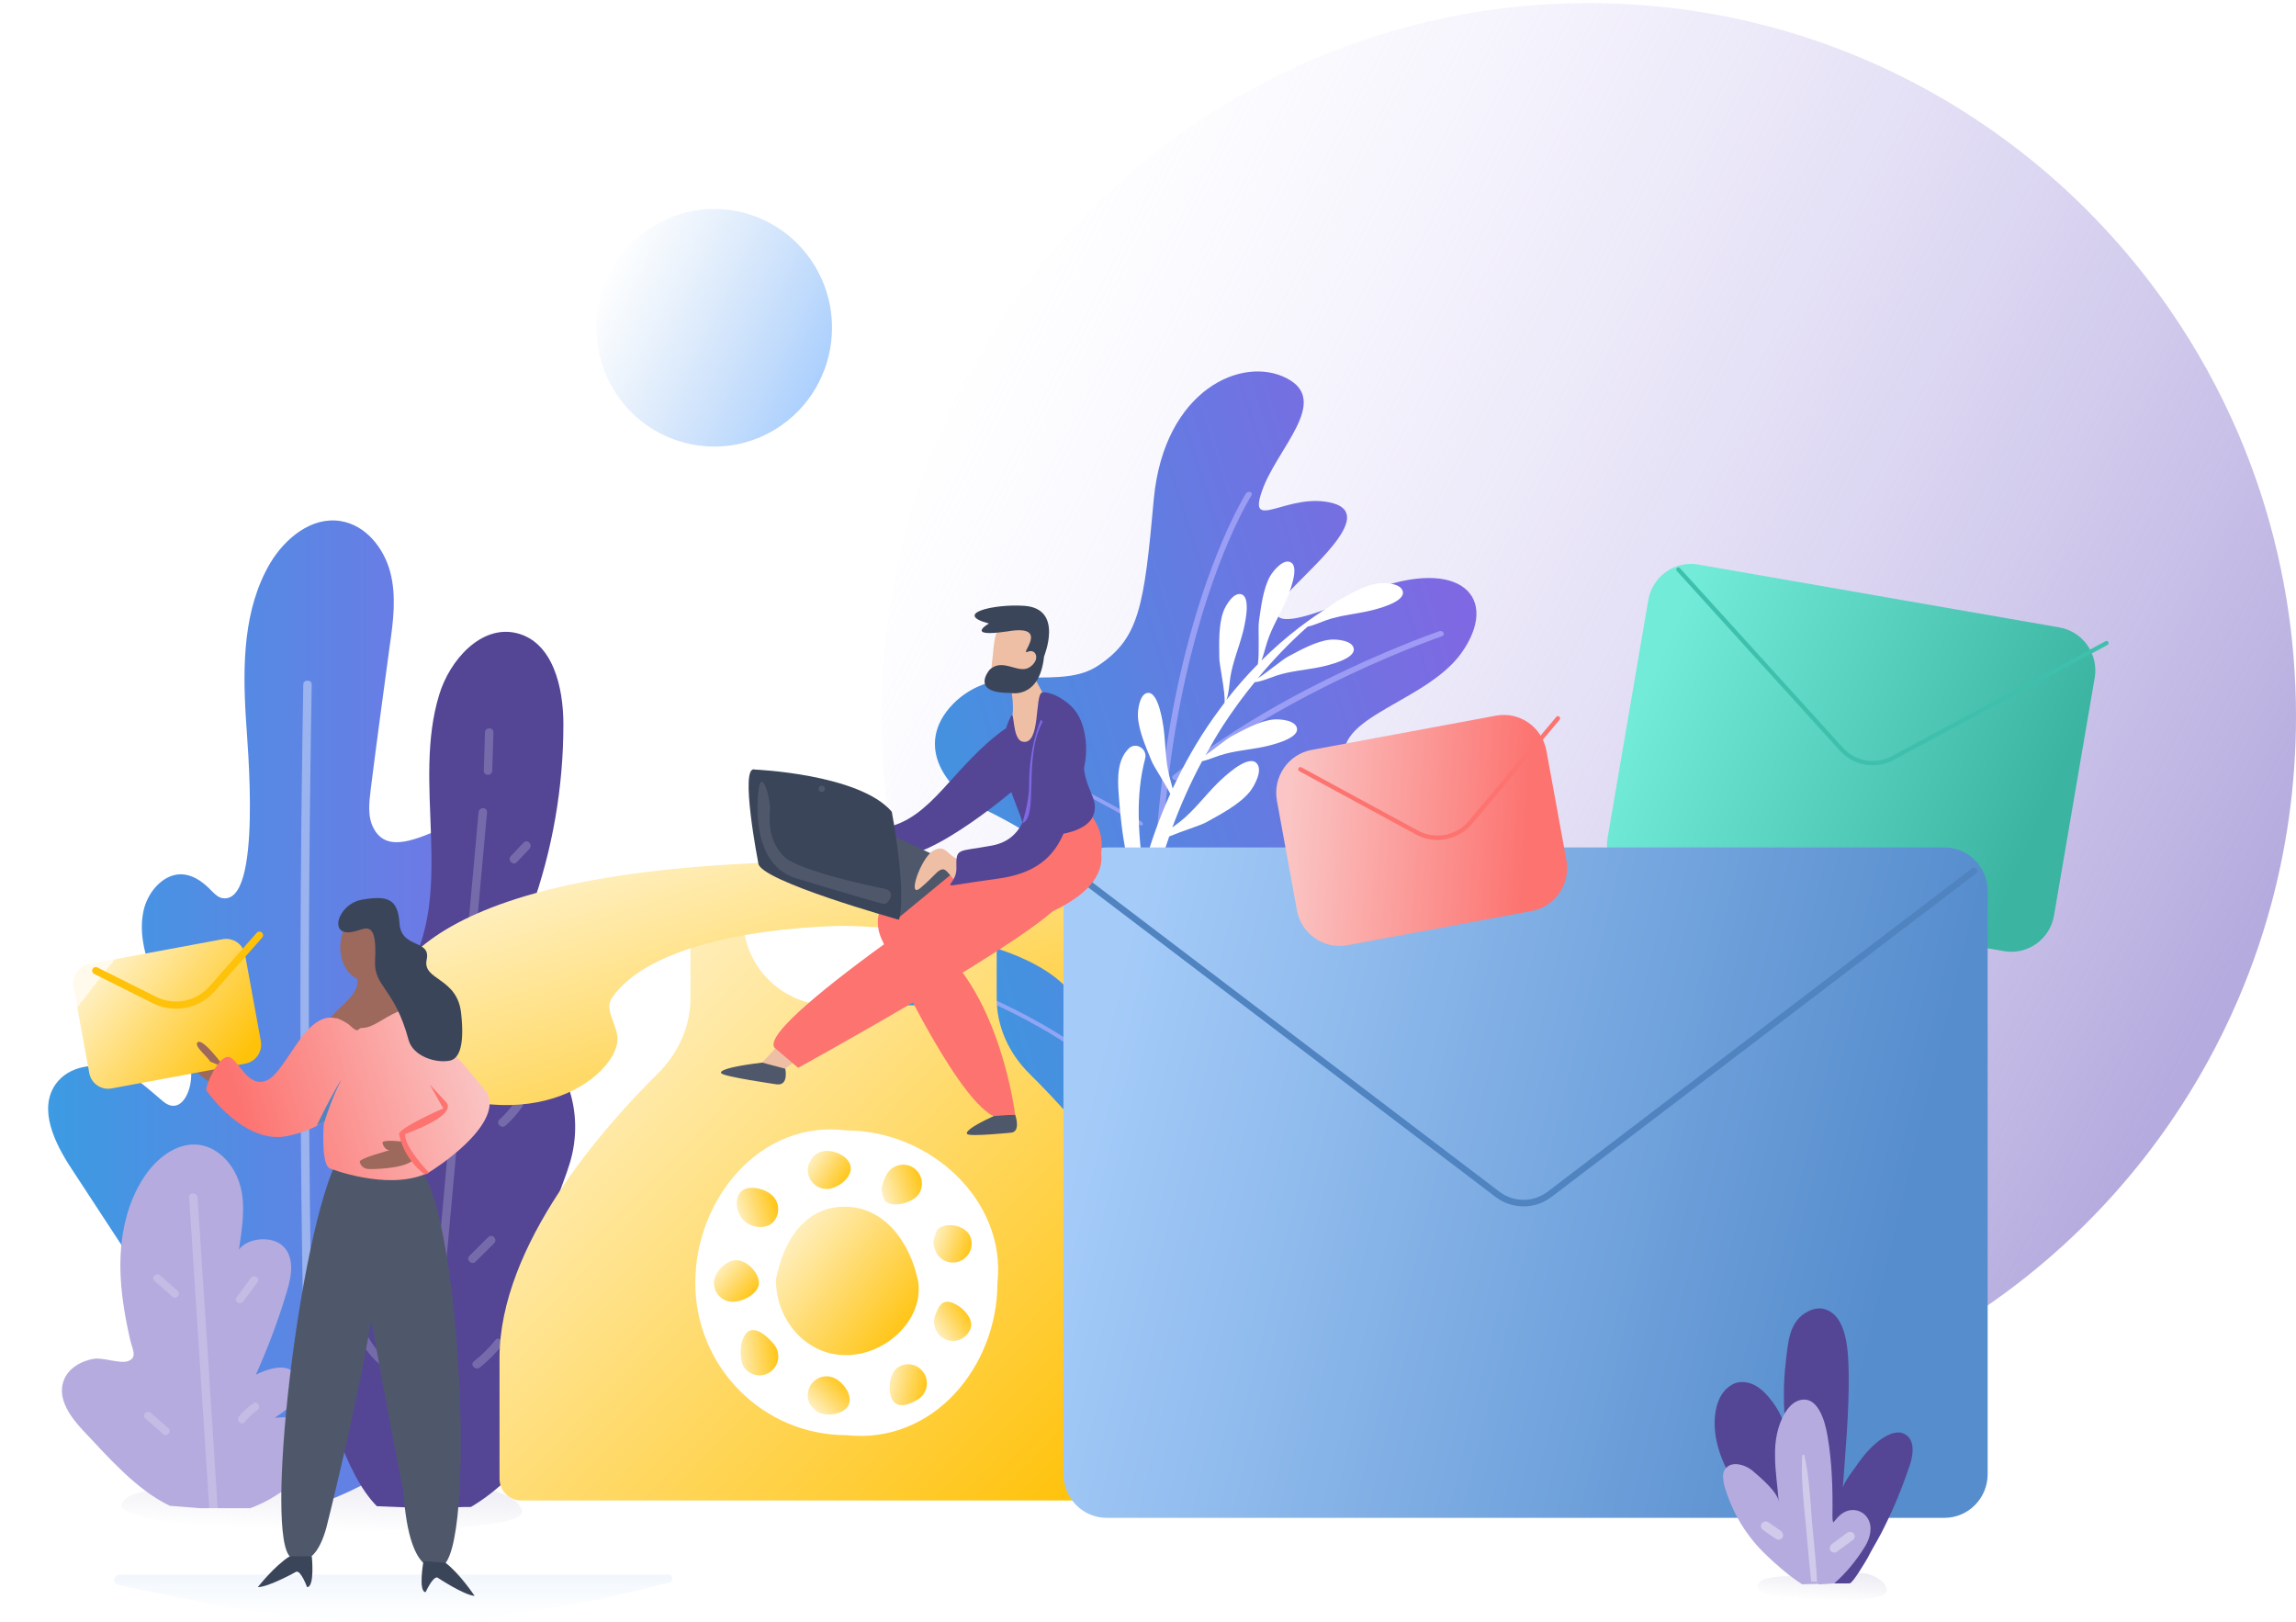 <svg width="477" height="337" viewBox="0 0 477 337" fill="none" xmlns="http://www.w3.org/2000/svg">
<path d="M39.932 332.418C53.675 335.229 67.667 336.646 81.694 336.646C98.315 336.646 114.876 334.657 131.024 330.723L139.066 328.764C140.022 328.531 139.853 327.123 138.869 327.123H24.808C23.495 327.123 23.303 329.017 24.589 329.28L39.932 332.418Z" fill="url(#paint0_linear)"/>
<path d="M104.433 310.348C93.146 305.493 81.859 308.559 69.514 308.815C56.817 309.07 44.119 308.304 31.774 309.581C30.01 309.837 28.247 310.092 26.836 310.859C15.902 317.502 66.34 318.269 70.925 318.013C76.569 317.758 111.135 318.269 108.313 313.414C107.608 311.881 105.844 310.859 104.433 310.348Z" fill="url(#paint1_linear)"/>
<path d="M330.061 0.646C380.104 0.646 424.306 25.872 450.833 64.403C456.375 72.447 461.149 81.065 465.041 90.161C466.523 93.62 467.872 97.152 469.096 100.745C474.218 115.816 477 131.989 477 148.82C477 163.256 474.955 177.215 471.135 190.405C470.499 192.595 469.821 194.759 469.09 196.907C467.866 200.499 466.511 204.031 465.035 207.491C461.137 216.587 456.368 225.205 450.827 233.243C424.3 271.768 380.104 296.994 330.061 296.994C248.908 296.994 183.121 230.654 183.121 148.82C183.121 66.986 248.908 0.646 330.061 0.646Z" fill="url(#paint2_linear)"/>
<path d="M81.273 286.001C81.577 286.186 81.791 286.37 81.871 286.536C81.603 286.008 81.217 285.566 80.787 285.139C78.404 280.968 76.245 276.696 74.367 272.326C74 271.438 73.633 270.549 73.281 269.645C74.175 267.647 77.288 263.888 77.872 262.66C79.098 260.147 80.774 257.03 81.002 254.167C81.092 252.974 80.782 249.547 79.01 249.421C76.998 249.26 75.921 254.719 75.67 256.073C75.13 259.064 75.058 262.169 74.186 265.064C73.784 266.385 73.233 267.703 73.041 269.058C71.473 265.053 70.142 260.992 69.065 256.863C69.886 254.908 73.1 251.016 73.699 249.774C74.925 247.26 76.6 244.143 76.829 241.28C76.919 240.087 76.609 236.661 74.837 236.534C72.825 236.373 71.747 241.833 71.496 243.187C70.956 246.178 70.884 249.283 70.012 252.177C69.625 253.484 69.058 254.787 68.882 256.127C67.769 251.758 66.939 247.35 66.469 242.919C66.123 239.865 65.971 236.8 65.955 233.752C67.744 232.176 70.394 230.259 71.109 229.482C72.975 227.4 75.445 224.867 76.427 222.199C76.834 221.087 77.44 217.754 75.732 217.166C73.797 216.499 71.297 221.421 70.698 222.633C69.372 225.339 68.486 228.278 66.856 230.799C66.567 231.241 66.248 231.682 65.945 232.139C66.007 228.033 66.339 223.932 66.973 219.898C67.844 219.363 68.606 218.662 69.43 218.052C71.474 216.496 73.922 215.516 76.167 214.188C77.171 213.581 81.201 211.11 80.487 209.527C79.853 208.14 77.024 208.888 76.105 209.317C73.883 210.347 71.887 212.621 70.251 214.35C69.653 214.979 68.358 217.133 67.184 218.737C67.511 216.847 67.869 214.958 68.316 213.07C69.037 210.113 69.938 207.189 70.975 204.342C72.116 203.813 73.053 202.907 74.068 202.136C76.112 200.58 78.56 199.6 80.79 198.287C81.794 197.68 85.824 195.209 85.11 193.626C84.476 192.239 81.647 192.987 80.729 193.416C78.506 194.446 76.51 196.72 74.875 198.448C74.188 199.166 72.534 201.955 71.255 203.542C72.674 199.762 74.366 196.078 76.361 192.55C77.291 191.986 78.096 191.211 78.948 190.542C80.977 188.941 83.409 187.915 85.593 186.556C86.581 185.935 90.564 183.388 89.806 181.819C89.141 180.431 86.33 181.254 85.427 181.699C83.235 182.759 81.285 185.079 79.68 186.838C79.476 187.073 79.157 187.514 78.811 188.045C77.503 189.661 76.256 191.338 75.1 193.076C75.041 193.105 74.967 193.148 74.922 193.162C74.982 193.134 75.026 193.119 75.086 193.091C73.511 195.463 72.089 197.928 70.835 200.501C70.884 199.471 70.737 198.393 70.711 197.347C70.601 194.731 71.211 192.16 71.386 189.564C71.461 188.386 71.762 183.613 70.072 183.16C68.593 182.771 67.612 185.469 67.427 186.481C67.008 188.892 67.713 191.923 68.193 194.323C68.416 195.477 70.102 199.366 70.464 201.27C69.311 203.681 68.294 206.169 67.428 208.72C67.427 207.495 67.036 206.233 66.78 204.988C66.281 202.394 66.455 199.768 66.24 197.135C66.135 195.953 65.671 191.149 63.957 190.964C62.44 190.799 61.896 193.64 61.892 194.656C61.848 197.119 63.015 200.026 63.867 202.359C64.286 203.532 66.829 207.543 67.277 209.27C66.943 210.308 66.61 211.347 66.307 212.416C65.052 216.796 64.235 221.29 63.78 225.881C63.359 225.23 62.894 224.593 62.474 223.972C60.994 221.716 60.136 219.174 58.922 216.775C58.371 215.703 56.074 211.354 54.438 211.828C53.009 212.246 53.621 215.127 54.02 216.106C54.947 218.425 57.148 220.726 58.813 222.612C59.492 223.373 62.134 225.354 63.7 226.85C63.316 231.278 63.292 235.744 63.629 240.217C63.174 239.416 62.721 238.644 62.342 237.89C61.425 235.989 60.568 234.06 59.844 232.088C58.703 229.003 57.889 225.804 57.628 222.573C57.497 220.927 55.265 220.344 54.46 221.731C54.431 221.79 54.403 221.849 54.374 221.908C53.205 224.274 54.251 227.178 55.363 229.681C56.205 231.595 60.69 241.963 63.882 243.149C64.46 248.269 65.501 253.354 66.944 258.343C65.555 256.148 64.7 253.696 63.518 251.386C62.967 250.315 60.67 245.966 59.034 246.44C57.605 246.858 58.232 249.754 58.616 250.718C59.543 253.037 61.744 255.338 63.409 257.224C64.011 257.909 66.21 259.567 67.774 260.973C69.041 264.913 70.562 268.783 72.335 272.553C71.951 272.202 71.553 271.865 71.17 271.514C69.19 269.665 67.709 267.38 65.95 265.342C65.148 264.429 61.863 260.732 60.416 261.598C59.162 262.364 60.472 265.035 61.093 265.884C62.568 267.931 65.249 269.659 67.322 271.076C68.176 271.661 71.206 272.948 73.061 274.032C74.451 276.898 75.975 279.693 77.617 282.43C75.824 280.855 74.323 278.957 72.617 277.264C71.757 276.41 68.179 272.975 66.825 273.963C65.632 274.82 67.15 277.405 67.845 278.211C69.482 280.157 72.277 281.648 74.437 282.917C75.152 283.335 77.314 284.112 79.147 284.882C82.39 289.937 82.3 297.747 86.338 302.191C83.085 297.972 83.904 290.536 81.273 286.001Z" fill="white"/>
<path d="M14.903 242.856C11.395 237.558 7.887 230.439 11.562 225.223C14.318 221.332 19.997 220.587 24.507 222.243C28.266 223.65 30.855 226.299 33.861 228.783C36.701 231.184 38.873 228.617 39.541 225.223C39.958 223.071 39.624 220.836 39.04 218.766C37.62 213.716 34.78 209.163 32.525 204.362C30.354 199.56 28.683 194.179 29.853 189.046C30.771 185.073 34.279 181.099 38.371 181.679C40.627 182.01 42.464 183.5 44.051 185.156C44.635 185.735 45.303 186.397 46.139 186.563C54.658 188.219 51.317 153.698 51.066 148.979C50.398 138.051 50.565 126.379 56.161 116.941C59.251 111.809 64.763 107.256 70.777 108.249C75.955 109.077 79.713 113.796 81.049 118.763C82.386 123.73 81.718 129.028 80.966 134.161C79.63 144.012 78.293 153.863 77.041 163.797C76.707 166.612 76.289 169.592 77.625 172.076C83.221 182.755 103.265 159.079 104.936 176.215C105.186 179.03 104.351 181.761 103.349 184.328C101.01 190.537 97.837 196.414 95.331 202.623C93.076 208.17 90.07 216.117 91.573 222.16C92.742 226.962 98.588 228.121 102.848 227.872C107.191 227.624 112.118 227.044 115.209 230.025C118.215 232.922 117.631 237.31 116.378 240.869C114.791 245.174 111.701 247.327 108.36 250.39C100.509 257.509 92.826 264.877 85.309 272.41C83.472 274.314 81.551 276.384 81.133 278.95C80.047 286.07 87.48 282.675 91.155 284C94.412 285.159 97.085 288.553 96.083 291.864C95.582 293.52 94.329 294.762 93.076 295.921C86.395 302.047 78.46 307.428 69.942 310.988C58.834 315.623 57.581 308.504 51.818 299.646C39.624 280.606 27.264 261.731 14.903 242.856Z" fill="url(#paint3_linear)"/>
<path opacity="0.38" d="M64.764 142.19C64.764 141.114 63.01 141.114 63.01 142.19C62.008 198.897 62.258 255.687 63.845 312.395C63.845 313.471 65.599 313.471 65.599 312.395C64.012 255.687 63.762 198.98 64.764 142.19Z" fill="white"/>
<path d="M118.884 239.71C120.053 234.411 119.552 228.782 117.297 223.898C114.206 216.944 107.943 211.232 107.107 203.699C106.523 198.649 108.611 193.682 110.365 188.88C114.791 176.545 117.046 163.548 117.046 150.468C117.046 142.769 114.875 133.332 107.274 131.511C99.925 129.772 93.41 137.14 91.239 144.342C85.643 162.638 94.246 183.913 85.309 200.884C81.968 207.175 76.456 212.308 74.285 219.096C70.86 229.693 76.456 241.696 72.781 252.21C70.61 258.667 65.097 263.8 63.928 270.505C63.093 274.893 64.262 279.363 65.599 283.585C67.77 290.705 71.528 306.103 78.293 312.891C80.966 312.974 83.639 313.139 86.395 313.222C88.065 313.305 89.736 313.305 91.406 313.305C93.577 313.139 95.665 313.056 97.837 313.056C103.6 309.662 108.611 304.447 111.116 300.308C117.13 290.374 118.132 278.039 115.877 266.614C115.125 262.806 114.123 258.998 114.374 255.19C114.791 249.809 117.714 244.925 118.884 239.71Z" fill="#544695"/>
<path opacity="0.2" fill-rule="evenodd" clip-rule="evenodd" d="M100.635 156.14C100.676 154.795 100.718 153.45 100.76 152.125C100.843 151.049 102.514 151.049 102.514 152.125C102.472 153.446 102.431 154.787 102.389 156.128L102.389 156.128L102.389 156.14C102.347 157.485 102.305 158.83 102.263 160.155C102.18 161.231 100.509 161.231 100.509 160.155C100.551 158.83 100.593 157.485 100.635 156.14ZM92.867 241.034C95.06 216.944 97.252 192.854 99.424 168.763C99.507 167.604 101.261 167.604 101.178 168.763C99.006 192.853 96.814 216.943 94.621 241.033L94.621 241.034C92.429 265.124 90.237 289.214 88.065 313.305C87.982 314.381 86.228 314.381 86.311 313.305C88.483 289.215 90.675 265.125 92.867 241.034ZM76.372 277.46C77.291 279.281 78.46 280.771 80.047 282.095C80.882 282.84 79.629 284.082 78.794 283.337C77.124 281.93 75.788 280.191 74.869 278.287C74.368 277.294 75.871 276.466 76.372 277.46ZM85.058 234.163C84.557 233.336 84.056 232.528 83.555 231.721C83.054 230.914 82.553 230.107 82.052 229.279C81.467 228.369 79.964 229.196 80.549 230.107C81.05 230.935 81.551 231.742 82.052 232.549C82.553 233.356 83.054 234.163 83.555 234.991C84.14 235.985 85.643 235.074 85.058 234.163ZM103.767 232.59C104.936 231.514 106.022 230.272 106.94 228.948C107.525 228.037 109.028 228.865 108.527 229.858C107.525 231.348 106.356 232.673 105.02 233.832C104.184 234.577 102.932 233.335 103.767 232.59ZM102.932 278.371C101.595 280.026 100.092 281.516 98.422 282.841C97.587 283.586 98.756 284.745 99.674 284.083C101.345 282.758 102.848 281.268 104.184 279.612C104.853 278.784 103.6 277.543 102.932 278.371ZM90.112 206.182C90.425 206.617 90.739 207.051 91.073 207.507C91.741 208.417 90.237 209.245 89.569 208.335C89.235 207.879 88.922 207.445 88.609 207.01C88.296 206.576 87.982 206.141 87.648 205.686C86.98 204.858 88.483 203.947 89.152 204.858C89.486 205.313 89.799 205.747 90.112 206.181L90.112 206.182ZM108.778 175.055C108.318 175.511 107.88 175.987 107.441 176.463C107.003 176.939 106.564 177.415 106.105 177.87C105.353 178.698 106.606 179.94 107.358 179.112C107.817 178.657 108.256 178.181 108.694 177.705L108.694 177.705L108.694 177.704L108.694 177.704C109.133 177.228 109.571 176.752 110.03 176.297C110.699 175.386 109.529 174.227 108.778 175.055ZM82.971 261.068C82.303 260.158 81.635 259.226 80.966 258.295L80.966 258.294C80.298 257.363 79.63 256.432 78.962 255.522C78.294 254.611 76.79 255.522 77.459 256.35C78.127 257.26 78.794 258.191 79.462 259.122L79.463 259.123C80.131 260.054 80.799 260.985 81.468 261.896C82.052 262.807 83.555 261.979 82.971 261.068ZM97.503 260.903L101.428 257.012C102.263 256.184 103.432 257.426 102.681 258.254L98.755 262.144C97.92 262.889 96.751 261.648 97.503 260.903Z" fill="white"/>
<path d="M63.093 294.927C61.172 294.265 59.084 294.431 57.08 294.513C58.667 293.437 60.421 292.361 61.423 290.705C62.425 289.05 62.676 286.732 61.339 285.324C59.419 283.172 55.827 284.248 53.155 285.573C55.66 280.026 57.832 274.231 59.586 268.354C60.588 265.125 61.256 261.151 58.75 258.833C56.495 256.681 51.484 257.095 49.647 259.578C50.231 255.274 51.067 250.969 49.981 246.581C48.895 242.276 45.554 238.303 41.211 237.806C36.618 237.309 32.442 240.704 29.936 244.512C26.262 250.058 24.925 256.847 25.009 263.552C25.092 268.519 25.927 273.403 27.013 278.205C27.431 280.192 28.684 282.013 26.596 282.758C25.009 283.337 21.501 282.013 19.58 282.261C16.907 282.675 14.151 284.248 13.233 286.814C11.813 290.622 14.736 294.513 17.492 297.411C22.503 302.709 28.35 309.497 35.282 312.809C37.37 312.974 39.374 313.14 41.462 313.305C44.97 313.305 48.477 313.305 51.985 313.305C57.665 311.236 62.676 307.262 65.599 302.047C66.1 301.219 66.518 300.308 66.518 299.315C66.685 297.328 64.931 295.59 63.093 294.927Z" fill="#B5ABDE"/>
<path opacity="0.2" fill-rule="evenodd" clip-rule="evenodd" d="M41.044 248.733C40.961 247.657 39.207 247.657 39.291 248.733C40 259.495 40.689 270.257 41.379 281.019L41.379 281.02L41.379 281.02L41.379 281.02C42.068 291.782 42.757 302.543 43.466 313.305C43.55 314.381 45.304 314.381 45.22 313.305C43.884 291.781 42.464 270.257 41.044 248.733ZM36.952 268.188C36.326 267.65 35.72 267.112 35.115 266.574C34.509 266.036 33.904 265.498 33.277 264.96C32.442 264.215 31.273 265.456 32.108 266.119C32.734 266.657 33.34 267.195 33.945 267.733L33.945 267.733L33.946 267.733C34.551 268.271 35.157 268.809 35.783 269.347C36.535 270.092 37.704 268.933 36.952 268.188ZM33.18 295.115C33.785 295.653 34.391 296.191 35.017 296.729C35.769 297.474 34.6 298.633 33.848 297.888C33.222 297.35 32.616 296.812 32.011 296.274L32.011 296.274C31.405 295.736 30.8 295.198 30.173 294.66C29.338 293.997 30.507 292.756 31.343 293.501C31.969 294.039 32.574 294.577 33.18 295.115L33.18 295.115ZM50.608 267.525L50.608 267.526C50.127 268.188 49.647 268.85 49.146 269.512C48.478 270.34 49.981 271.251 50.566 270.34C51.067 269.678 51.547 269.016 52.027 268.354L52.027 268.353C52.508 267.691 52.988 267.029 53.489 266.367C54.157 265.456 52.654 264.628 52.069 265.539C51.568 266.201 51.088 266.863 50.608 267.525ZM49.647 294.265C50.482 293.189 51.484 292.278 52.653 291.533C53.489 290.871 54.324 292.361 53.489 292.94C52.486 293.602 51.568 294.513 50.816 295.424C50.148 296.252 48.978 295.093 49.647 294.265Z" fill="white"/>
<path d="M251.983 266.418C252.116 266.501 248.001 256.336 258.632 240.769C269.284 224.464 301.573 213.588 301.661 201.72C301.644 189.052 282.717 199.349 270.994 194.565C259.119 189.642 254.767 186.928 265.777 179.822C276.816 172.921 283.621 169.108 279.738 158.948C275.815 148.672 297.286 146.017 304.265 134.688C311.555 123.23 302.187 115.305 283.22 123.339C264.765 131.71 262.868 128.784 267.183 123.67C271.398 118.633 285.97 107.084 276.978 104.549C267.78 102.022 259.097 110.808 262.168 102.046C265.15 93.272 276.512 83.337 267.355 78.604C258.184 73.768 241.912 80.883 239.716 103.54C237.699 126.049 236.646 132.517 228.348 138.14C220.311 143.736 208.179 137.141 198.814 145.456C189.588 153.873 195.688 163.733 204.83 168.299C214.146 172.826 230.538 182.598 226.224 191.514C222.179 200.358 210.79 194.04 200.728 196.025C189.549 198.227 181.132 212.076 196.577 222.994C212.316 233.552 232.419 238.892 245.504 272.352C247.606 270.308 249.779 268.347 251.983 266.418Z" fill="url(#paint4_linear)"/>
<path opacity="0.7" fill-rule="evenodd" clip-rule="evenodd" d="M246.196 252.894C246.504 252.809 246.738 252.562 246.69 252.306C228.299 153.337 259.695 103.354 260.022 102.855C260.182 102.598 260.053 102.318 259.75 102.213C259.428 102.116 259.045 102.242 258.879 102.485C258.552 102.984 226.962 153.251 245.422 252.521C245.477 252.792 245.8 252.94 246.149 252.893C246.149 252.893 246.176 252.901 246.196 252.894ZM237.179 171.498C237.282 171.481 237.357 171.408 237.406 171.309C237.483 171.102 237.358 170.828 237.132 170.685C236.99 170.598 222.233 161.583 205.415 155.134C205.186 155.042 204.967 155.162 204.94 155.386C204.92 155.625 205.093 155.884 205.322 155.976C221.826 162.3 236.309 171.095 236.852 171.424L236.866 171.433C236.981 171.495 237.087 171.511 237.179 171.498ZM244.684 161.929C244.602 161.996 244.522 162.022 244.423 162.055C244.195 162.111 243.933 162.057 243.726 161.885C243.471 161.667 243.449 161.312 243.713 161.103C267.103 142.05 298.694 131.241 299.013 131.135C299.382 130.992 299.747 131.153 299.899 131.444C300.052 131.736 299.919 132.062 299.581 132.174C299.263 132.28 267.91 143.009 244.684 161.929ZM247.061 223.476C247.146 223.453 247.231 223.43 247.294 223.36C260.281 212.239 286.498 203.89 288.131 203.37L288.135 203.369C288.177 203.355 288.202 203.348 288.209 203.345C288.49 203.251 288.612 202.974 288.482 202.731C288.344 202.472 288.031 202.331 287.75 202.426C287.743 202.428 287.718 202.436 287.675 202.45L287.671 202.451C286.029 202.973 259.598 211.383 246.488 222.64C246.282 222.818 246.291 223.129 246.516 223.329C246.672 223.46 246.884 223.507 247.061 223.476ZM234.589 227.031L234.589 227.031C234.429 227.067 234.237 227.003 234.1 226.889C219.989 212.545 197.59 204.881 197.363 204.813C197.109 204.721 196.939 204.475 197.005 204.248C197.071 204.021 197.322 203.908 197.57 203.986C197.797 204.055 220.444 211.797 234.745 226.332C234.936 226.524 234.939 226.792 234.756 226.946C234.714 226.991 234.645 227.013 234.589 227.031Z" fill="#B0AFFD"/>
<path d="M239.188 240.135C239.462 240.468 239.633 240.764 239.656 240.987C239.564 240.272 239.301 239.611 238.981 238.95C237.947 233.2 237.21 227.42 236.836 221.637C236.777 220.467 236.718 219.296 236.682 218.115C238.524 216.153 243.63 213.02 244.801 211.828C247.233 209.399 250.428 206.449 251.857 203.228C252.447 201.884 253.488 197.801 251.505 196.965C249.261 195.996 245.798 201.887 244.958 203.355C243.119 206.602 241.77 210.164 239.589 213.17C238.589 214.541 237.419 215.85 236.647 217.342C236.479 212.101 236.608 206.889 237.055 201.695C238.793 199.755 244.071 196.508 245.264 195.305C247.696 192.877 250.891 189.926 252.32 186.705C252.91 185.361 253.951 181.279 251.969 180.443C249.724 179.473 246.261 185.364 245.421 186.832C243.582 190.079 242.233 193.641 240.052 196.648C239.075 198.007 237.893 199.292 237.144 200.773C237.648 195.288 238.493 189.869 239.76 184.564C240.608 180.898 241.683 177.296 242.907 173.767C245.604 172.642 249.427 171.458 250.564 170.838C253.556 169.158 257.423 167.191 259.639 164.489C260.559 163.362 262.614 159.745 260.893 158.4C258.944 156.875 254.067 161.592 252.885 162.76C250.26 165.372 248.045 168.424 245.145 170.703C244.634 171.102 244.088 171.488 243.553 171.898C245.299 167.175 247.352 162.564 249.725 158.147C250.942 157.868 252.103 157.354 253.297 156.969C256.278 155.967 259.489 155.787 262.607 155.127C264.007 154.817 269.64 153.53 269.466 151.422C269.303 149.571 265.751 149.334 264.522 149.472C261.551 149.797 258.332 151.648 255.75 153.01C254.806 153.505 252.441 155.49 250.44 156.887C251.586 154.83 252.767 152.784 254.05 150.776C256.083 147.638 258.31 144.609 260.661 141.723C262.187 141.556 263.631 140.872 265.111 140.377C268.092 139.374 271.302 139.195 274.397 138.545C275.797 138.235 281.43 136.948 281.256 134.84C281.094 132.989 277.542 132.752 276.312 132.891C273.342 133.215 270.123 135.066 267.541 136.428C266.46 136.99 263.424 139.57 261.309 140.906C264.479 137.09 267.923 133.489 271.652 130.187C272.949 129.898 274.189 129.316 275.441 128.874C278.422 127.813 281.632 127.575 284.693 126.855C286.081 126.521 291.692 125.129 291.461 123.019C291.264 121.156 287.701 121.013 286.483 121.175C283.535 121.546 280.35 123.468 277.791 124.877C277.461 125.069 276.915 125.455 276.301 125.934C274.14 127.292 272.025 128.745 269.99 130.305C269.91 130.315 269.808 130.336 269.751 130.335C269.831 130.325 269.887 130.326 269.967 130.316C267.193 132.446 264.555 134.741 262.066 137.227C262.542 136.056 262.813 134.752 263.21 133.533C264.15 130.465 265.899 127.73 267.158 124.798C267.725 123.465 270.016 118.064 268.261 116.882C266.722 115.857 264.495 118.594 263.871 119.691C262.407 122.315 261.98 126.095 261.552 129.056C261.338 130.478 261.688 135.629 261.327 137.972C259.02 140.309 256.838 142.79 254.804 145.402C255.303 143.986 255.369 142.374 255.583 140.835C256.067 137.641 257.337 134.674 258.164 131.546C258.526 130.139 259.951 124.404 258.06 123.523C256.385 122.741 254.602 125.814 254.183 126.986C253.129 129.817 253.283 133.632 253.311 136.661C253.313 138.181 254.597 143.808 254.407 145.978C253.6 147.049 252.794 148.12 252.01 149.238C248.784 153.813 246.014 158.69 243.62 163.82C243.402 162.904 243.128 161.986 242.899 161.104C242.119 157.92 242.171 154.647 241.756 151.4C241.56 149.946 240.697 144.024 238.625 143.934C236.815 143.862 236.342 147.43 236.401 148.717C236.52 151.76 238.108 155.277 239.251 158.106C239.719 159.25 241.945 162.57 243.132 164.909C240.886 169.879 239.039 175.032 237.601 180.334C237.406 179.231 237.199 178.162 237.073 177.142C236.795 174.588 236.598 172.023 236.571 169.462C236.519 165.451 236.888 161.436 237.907 157.599C238.427 155.646 236.102 154.101 234.613 155.392C234.556 155.449 234.499 155.506 234.443 155.564C232.135 157.843 232.153 161.608 232.408 164.934C232.595 167.475 233.516 181.208 236.696 183.822C235.272 189.966 234.394 196.25 234.017 202.58C233.317 199.502 233.335 196.334 232.92 193.203C232.724 191.75 231.861 185.827 229.789 185.738C227.979 185.665 227.518 189.257 227.565 190.521C227.684 193.563 229.272 197.08 230.415 199.91C230.826 200.935 232.675 203.709 233.897 205.944C233.745 210.992 233.913 216.058 234.41 221.108C234.113 220.552 233.794 220.008 233.497 219.452C231.978 216.544 231.21 213.325 230.022 210.284C229.473 208.916 227.21 203.363 225.196 203.801C223.443 204.197 223.859 207.795 224.225 209.019C225.083 211.959 227.456 215.001 229.259 217.447C230 218.456 232.953 221.124 234.641 223.1C235.069 226.955 235.678 230.78 236.447 234.584C235.031 232.064 234.082 229.285 232.814 226.663C232.174 225.341 229.468 219.977 227.511 220.591C225.792 221.117 226.481 224.697 226.95 225.9C228.036 228.786 230.636 231.599 232.598 233.908C233.248 234.67 235.414 236.41 237.204 238.013C238.866 245.121 235.579 254.115 238.401 260.825C236.388 254.681 240.359 246.403 239.188 240.135Z" fill="white"/>
<path d="M213.865 223.049C209.667 218.907 207.066 213.333 207.066 207.436V193.657L196.139 190.709V208.847H172.503C162.486 208.847 154.365 200.726 154.365 190.709L143.438 193.657V207.436C143.438 213.333 140.837 218.907 136.639 223.049C125.305 234.232 103.778 258.572 103.778 282.123C103.778 295.609 103.778 301.261 103.778 307.181C103.778 309.686 105.791 311.707 108.274 311.707H175.274H242.274C244.758 311.707 246.771 309.686 246.771 307.181C246.771 301.261 246.771 295.609 246.771 282.123C246.738 258.571 225.202 234.232 213.865 223.049Z" fill="url(#paint5_linear)"/>
<path fill-rule="evenodd" clip-rule="evenodd" d="M175.274 178.92C86.171 178.92 79.037 203.782 79.281 212.52C74.12 212.52 79.281 218.068 79.281 221.926C109.484 238.74 127.775 223.665 128.291 216.157C128.497 213.169 125.412 209.852 127.093 207.373C137.287 192.342 175.229 192.342 175.229 192.342C175.229 192.342 216.747 192.342 224.591 209.547C225.262 211.017 223.199 211.653 222.754 213.206C222.702 213.39 222.737 213.619 222.781 213.805C229.255 240.79 270.862 231.464 273.895 213.74C273.92 213.592 273.937 213.412 273.905 213.265C273.55 211.622 271.269 211.122 270.993 209.463C269.264 199.068 255.537 178.92 175.274 178.92Z" fill="url(#paint6_linear)"/>
<path d="M175.834 298.137C193.796 300.106 207.221 283.967 207.221 266.487C209.085 249.321 193.169 234.836 175.834 234.836C158.048 232.544 144.448 249.007 144.448 266.487C144.448 283.967 158.5 298.137 175.834 298.137Z" fill="white"/>
<path d="M175.723 281.515C184.041 281.515 191.796 274.229 190.784 266.389C189.213 258.264 183.821 250.681 175.502 250.681C167.184 250.681 162.785 257.665 161.196 265.847C161.196 274.201 167.405 281.515 175.723 281.515Z" fill="url(#paint7_linear)"/>
<path d="M152.227 270.432C154.388 270.432 157.669 268.706 157.669 266.527C157.669 264.348 155.133 261.791 152.972 261.791C150.811 261.791 148.315 264.308 148.315 266.487C148.315 268.665 150.066 270.432 152.227 270.432Z" fill="url(#paint8_linear)"/>
<path d="M201.645 275.963C202.384 273.916 199.873 271.378 197.843 270.633C195.813 269.887 195.032 271.217 194.293 273.265C193.554 275.312 194.601 277.576 196.631 278.321C198.662 279.066 200.906 278.01 201.645 275.963Z" fill="url(#paint9_linear)"/>
<path d="M199.288 262.045C201.318 261.299 202.365 259.036 201.626 256.988C200.887 254.941 197.85 254.017 195.82 254.762C193.789 255.507 193.535 257.639 194.274 259.687C195.013 261.734 197.257 262.79 199.288 262.045Z" fill="url(#paint10_linear)"/>
<path d="M160.295 284.798C161.95 283.398 162.166 280.909 160.778 279.24C159.389 277.571 156.921 275.353 155.266 276.754C153.611 278.154 153.395 282.643 154.784 284.312C156.172 285.981 158.64 286.199 160.295 284.798Z" fill="url(#paint11_linear)"/>
<path d="M191.01 247.863C192.09 245.976 191.449 243.563 189.578 242.474C187.707 241.384 185.315 242.031 184.234 243.918C183.154 245.804 182.363 248.684 184.234 249.774C186.106 250.863 189.93 249.749 191.01 247.863Z" fill="url(#paint12_linear)"/>
<path d="M176.484 291.264C176.859 289.118 174.528 286.351 172.401 285.973C170.273 285.594 168.244 287.027 167.869 289.173C167.494 291.318 168.915 293.364 171.042 293.743C173.17 294.121 176.109 293.41 176.484 291.264Z" fill="url(#paint13_linear)"/>
<path d="M172.406 246.931C174.534 246.553 177.084 244.438 176.709 242.292C176.334 240.146 173.176 238.783 171.048 239.161C168.92 239.539 167.5 241.585 167.875 243.731C168.25 245.877 170.279 247.309 172.406 246.931Z" fill="url(#paint14_linear)"/>
<path d="M190.606 290.774C192.477 289.684 193.118 287.272 192.038 285.385C190.957 283.498 188.565 282.852 186.694 283.941C184.823 285.03 184.306 288.887 185.387 290.774C186.467 292.661 188.735 291.863 190.606 290.774Z" fill="url(#paint15_linear)"/>
<path d="M160.759 253.75C162.147 252.081 161.932 249.593 160.277 248.192C158.622 246.792 155.19 246.037 153.801 247.706C152.413 249.375 153.11 252.349 154.765 253.75C156.42 255.15 159.37 255.419 160.759 253.75Z" fill="url(#paint16_linear)"/>
<g filter="url(#filter0_d)">
<path d="M431.844 126.34L356.828 113.282C351.933 112.43 347.281 115.74 346.436 120.676L337.984 170.049C337.139 174.985 340.422 179.676 345.316 180.528L420.333 193.587C425.227 194.439 429.88 191.128 430.725 186.193L439.176 136.819C440.021 131.884 436.739 127.192 431.844 126.34Z" fill="url(#paint17_linear)"/>
</g>
<path fill-rule="evenodd" clip-rule="evenodd" d="M348.385 117.98C348.564 117.815 348.842 117.828 349.006 118.008L382.909 155.362C385.482 158.197 389.633 158.915 392.995 157.106L437.432 133.199C437.646 133.084 437.912 133.166 438.026 133.382C438.141 133.598 438.06 133.866 437.846 133.981L393.409 157.887C389.692 159.887 385.105 159.094 382.261 155.961L348.358 118.606C348.194 118.426 348.206 118.146 348.385 117.98Z" fill="#3FC0AD"/>
<g filter="url(#filter1_d)">
<path d="M407.947 172.047H233.931C228.964 172.047 224.938 176.107 224.938 181.116V302.247C224.938 307.256 228.964 311.316 233.931 311.316H407.947C412.913 311.316 416.94 307.256 416.94 302.247V181.116C416.94 176.107 412.913 172.047 407.947 172.047Z" fill="url(#paint18_linear)"/>
<path fill-rule="evenodd" clip-rule="evenodd" d="M226.145 176.505C226.37 176.205 226.792 176.145 227.09 176.371L315.511 243.561C318.478 245.816 322.568 245.813 325.533 243.555L413.711 176.372C414.008 176.145 414.431 176.205 414.656 176.504C414.88 176.804 414.821 177.231 414.524 177.457L326.346 244.64C322.901 247.265 318.148 247.268 314.7 244.648L226.278 177.457C225.981 177.231 225.921 176.805 226.145 176.505Z" fill="#5084C1"/>
</g>
<g filter="url(#filter2_d)">
<path d="M314.794 144.67L276.5 151.785C271.615 152.693 268.385 157.421 269.285 162.347L273.441 185.089C274.341 190.014 279.03 193.271 283.914 192.364L322.209 185.248C327.093 184.341 330.323 179.612 329.423 174.687L325.268 151.945C324.368 147.02 319.679 143.762 314.794 144.67Z" fill="url(#paint19_linear)"/>
</g>
<path fill-rule="evenodd" clip-rule="evenodd" d="M323.96 148.879C324.15 149.041 324.173 149.327 324.012 149.518L305.851 171.124C302.969 174.553 298.101 175.482 294.175 173.353L269.946 160.212C269.728 160.093 269.646 159.818 269.763 159.598C269.881 159.377 270.154 159.295 270.372 159.413L294.601 172.554C298.153 174.48 302.557 173.64 305.165 170.537L323.326 148.931C323.487 148.74 323.771 148.717 323.96 148.879Z" fill="#FC7370"/>
<path d="M37.362 215.643C38.019 217.133 41.467 219.009 42.561 219.561C43.984 220.389 45.681 221.327 46.83 221.989C46.83 222.044 46.885 222.044 46.885 222.044C46.337 222.154 44.641 225.245 44.641 225.245C41.686 224.417 36.651 218.347 35.666 215.643C34.626 212.828 36.268 213.27 37.362 215.643Z" fill="#9D695C"/>
<g filter="url(#filter3_d)">
<path d="M50.257 191.111L22.476 196.273C20.304 196.677 18.866 198.766 19.263 200.939L22.546 218.907C22.943 221.08 25.026 222.514 27.198 222.111L54.978 216.949C57.15 216.545 58.589 214.457 58.192 212.283L54.909 194.316C54.512 192.142 52.429 190.708 50.257 191.111Z" fill="url(#paint20_linear)"/>
</g>
<path d="M19.898 201.648L32.101 207.751C36.159 209.78 41.074 208.824 44.075 205.42L53.902 194.274" stroke="#FFC20A" stroke-width="1.5" stroke-miterlimit="10" stroke-linecap="round"/>
<path d="M43.602 220.5C43.602 219.948 39.935 217.133 41.139 216.471C42.288 215.809 46.447 221.438 46.831 221.99C45.681 221.327 43.602 220.5 43.602 220.5Z" fill="#9D695C"/>
<path fill-rule="evenodd" clip-rule="evenodd" d="M91.488 325.513C99.313 323.692 95.537 247.428 86.344 242.075C83.789 240.572 72.898 242.567 72.355 242.677L69.542 242.075C61.388 260.617 54.493 324.133 61.059 323.692C61.059 323.692 65.219 326.617 67.791 317.401C67.791 317.401 73.535 294.847 77.128 274.374C80.28 291.94 83.826 310.006 83.826 310.006C85.085 328.879 91.488 325.513 91.488 325.513Z" fill="#4F586B"/>
<path d="M64.779 323.306C64.779 323.306 65.436 329.708 63.794 329.708C63.794 329.708 62.535 326.231 61.55 326.507C61.55 326.507 55.804 329.708 53.561 329.708C53.561 329.708 57.008 325.293 60.182 323.306H64.779Z" fill="#3B455A"/>
<path d="M87.983 324.3C87.983 324.3 86.834 330.646 88.421 330.756C88.421 330.756 89.953 327.39 90.883 327.721C90.883 327.721 96.356 331.363 98.599 331.529C98.599 331.529 95.48 326.838 92.525 324.631L87.983 324.3Z" fill="#3B455A"/>
<path d="M70.691 196.77C70.691 200.522 72.88 203.557 75.507 203.557C78.188 203.557 80.322 200.522 80.322 196.77C80.322 193.017 78.133 189.982 75.507 189.982C72.88 189.982 70.691 193.017 70.691 196.77Z" fill="#9D695C"/>
<path d="M68.639 211.364C69.515 213.682 74.685 217.464 75.561 217.464C77.859 217.464 81.088 212.939 82.894 210.124L79.227 201.184L73.974 201.902C73.974 201.902 74.083 202.454 74.192 203.281C74.192 203.447 74.247 203.668 74.247 203.888C74.521 206.427 70.555 209.157 68.639 211.364Z" fill="#9D695C"/>
<path d="M42.836 226.458C42.836 226.458 50.935 238.433 60.402 235.84C60.402 235.84 63.467 235.177 65.874 233.853C66.422 233.577 66.914 233.246 67.297 232.915C67.297 232.915 67.297 233.191 67.243 233.577C67.133 235.674 66.859 242.02 68.556 242.738C68.556 242.738 80.048 247.263 88.202 243.952C88.476 243.841 88.749 243.731 89.023 243.62C89.023 243.62 89.023 243.62 89.078 243.565C90.281 242.848 104.236 233.963 101.336 227.176C101.336 227.176 86.56 208.413 82.839 210.069C79.118 211.724 77.496 213.55 75.143 213.55C74.268 213.55 74.627 214.877 72.715 213.049C72.175 212.457 69.991 211.381 69.827 211.546C63.349 209.907 59.559 222.688 55.4 224.454C51.241 226.22 49.403 219.45 47.268 219.56C45.243 219.726 42.726 225.41 42.836 226.458Z" fill="url(#paint21_linear)"/>
<path d="M73.811 193.459C67.955 195.059 70.035 187.775 75.234 186.892C80.432 186.009 82.676 186.616 83.004 191.859C83.387 197.156 89.571 195.059 88.641 199.364C87.711 203.723 95.044 202.95 95.81 210.566C96.631 218.181 94.989 220.002 93.457 220.333C90.501 220.94 85.74 219.395 84.865 215.974C81.965 205.213 77.641 204.992 77.915 199.584C78.407 190.976 75.945 192.907 73.811 193.459Z" fill="#3B455A"/>
<path d="M74.192 203.281C74.192 203.447 74.247 203.667 74.247 203.888C75.615 203.667 76.546 202.895 76.6 202.839C75.834 203.171 74.904 203.281 74.192 203.281Z" fill="#9D695C"/>
<path d="M67.297 232.914C67.297 232.914 67.297 233.19 67.242 233.577C68.008 231.038 69.212 227.727 70.416 225.299C72.167 221.878 68.063 228.996 65.819 233.797C66.421 233.521 66.914 233.246 67.297 232.914Z" fill="#5084C1"/>
<path d="M84.317 237.219C84.317 237.219 79.614 236.634 79.45 237.351C79.45 237.351 79.719 238.929 80.978 238.929C81.033 238.929 74.576 240.64 74.74 241.357C74.904 242.075 75.397 242.737 76.491 242.847C77.257 242.903 83.715 242.847 85.74 241.082L84.317 237.219Z" fill="#9D695C"/>
<path d="M82.893 235.509C82.893 235.509 83.549 240.42 88.256 244.007C88.529 243.896 88.803 243.786 89.077 243.676C89.077 243.676 89.077 243.676 89.131 243.621C86.942 241.248 83.933 237.661 84.206 235.564C84.206 235.564 94.768 231.922 92.798 229.107L89.241 225.244L92.086 230.266C92.032 230.266 83.495 234.019 82.893 235.509Z" fill="#FC7370"/>
<path d="M161.044 89.205C168.175 84.855 172.318 77.418 172.804 69.621C172.907 67.993 172.85 66.35 172.627 64.715C172.543 64.094 172.433 63.473 172.3 62.855C171.742 60.262 170.756 57.715 169.317 55.317C168.083 53.259 166.599 51.448 164.927 49.9C164.649 49.644 164.367 49.394 164.08 49.151C163.598 48.746 163.103 48.36 162.597 47.996C161.264 47.038 159.848 46.225 158.371 45.561C151.298 42.377 142.843 42.623 135.712 46.973C124.147 54.027 120.443 69.2 127.438 80.862C134.433 92.523 149.479 96.259 161.044 89.205Z" fill="url(#paint22_linear)"/>
<path d="M204.512 230.017C204.512 230.017 204.465 230.017 204.465 229.97V229.923C204.465 229.923 204.512 229.923 204.559 229.923C204.512 229.97 204.512 230.017 204.512 230.017ZM206.202 230.158C206.295 230.158 206.389 230.158 206.483 230.205C206.295 230.3 206.295 230.3 206.202 230.158ZM206.765 230.3C206.765 230.253 206.765 230.253 206.765 230.205C206.858 230.205 206.952 230.253 207.093 230.253C206.905 230.394 206.812 230.347 206.765 230.3ZM207.703 230.347C207.797 230.347 207.844 230.347 207.938 230.347C208.125 230.394 208.266 230.394 208.501 230.441C208.266 230.535 208.172 230.488 207.703 230.347ZM210.143 230.677C210.096 230.677 210.049 230.677 210.002 230.677V230.629C210.049 230.629 210.096 230.63 210.143 230.677ZM210.753 230.724C210.706 230.724 210.659 230.724 210.659 230.724V230.677C210.706 230.677 210.753 230.677 210.753 230.677V230.724Z" fill="#FFC20A"/>
<path d="M207.375 228.697C207.421 228.651 207.421 228.651 207.375 228.697C207.421 228.651 207.375 228.651 207.375 228.651C207.375 228.651 207.375 228.651 207.375 228.697C207.375 228.651 207.375 228.651 207.375 228.697Z" fill="#FFC20A"/>
<path d="M206.812 229.687C206.859 229.687 206.905 229.687 206.952 229.687C207.187 229.829 207.422 229.687 207.703 229.734C207.703 229.687 207.703 229.687 207.703 229.64C207.234 229.593 206.812 229.546 206.295 229.452C206.436 229.64 206.624 229.687 206.812 229.687Z" fill="#FFC20A"/>
<path d="M205.826 232.985C206.014 233.032 206.248 233.032 206.436 233.174C206.53 233.221 206.718 233.221 206.859 233.221C206.952 233.221 206.999 233.221 207.046 233.079C206.624 232.985 206.202 232.891 205.826 232.985Z" fill="#FFC20A"/>
<path d="M208.595 228.839C208.36 228.651 208.125 228.698 207.891 228.698C208.079 228.839 208.313 228.886 208.595 228.839Z" fill="#FFC20A"/>
<path d="M196.911 195.012C196.911 195.012 196.911 194.965 196.911 195.012C196.864 194.965 196.817 194.965 196.723 194.965V195.012C196.817 195.012 196.864 195.012 196.911 195.012Z" fill="#FFC20A"/>
<path d="M209.674 234.351C209.627 234.351 209.627 234.351 209.627 234.351C209.627 234.351 209.627 234.351 209.58 234.399C209.58 234.351 209.627 234.399 209.674 234.351C209.674 234.399 209.674 234.351 209.674 234.351Z" fill="#FFC20A"/>
<path d="M210.284 233.362C210.331 233.362 210.378 233.409 210.425 233.409C210.378 233.362 210.331 233.315 210.284 233.362C210.284 233.315 210.284 233.315 210.284 233.362Z" fill="#FFC20A"/>
<path d="M210.566 233.268C210.519 233.315 210.472 233.362 210.472 233.409C210.472 233.362 210.519 233.315 210.566 233.268Z" fill="#FFC20A"/>
<path d="M208.829 234.257C208.829 234.304 208.829 234.304 208.829 234.352C208.97 234.352 209.111 234.352 209.299 234.352V234.304C209.158 234.304 209.017 234.304 208.829 234.257Z" fill="#FFC20A"/>
<path d="M208.407 234.304C208.454 234.304 208.454 234.352 208.501 234.352C208.548 234.352 208.595 234.352 208.642 234.304C208.595 234.304 208.548 234.257 208.501 234.257C208.501 234.304 208.454 234.304 208.407 234.304Z" fill="#FFC20A"/>
<path d="M205.31 229.499C205.31 229.499 205.357 229.499 205.404 229.452C205.404 229.405 205.404 229.358 205.357 229.358C205.357 229.358 205.357 229.358 205.31 229.358C205.216 229.405 205.169 229.405 205.075 229.452C205.169 229.452 205.263 229.452 205.31 229.499Z" fill="#FFC20A"/>
<path d="M163.328 215.321L158.354 220.739L163 222.058L167.223 219.09L163.328 215.321Z" fill="#EFBFA5"/>
<path d="M214.06 175.303C214.06 175.303 156.993 212.258 160.888 217.629L165.815 221.822C165.815 221.822 216.922 193.771 220.723 187.081C224.477 180.438 214.06 175.303 214.06 175.303Z" fill="#FC7370"/>
<path d="M163.14 222.011C163.14 222.011 163.938 225.591 161.357 225.261C161.357 225.261 150.236 223.66 149.861 222.953C149.861 222.953 148.359 221.964 158.354 220.739L163.14 222.011Z" fill="#4F586B"/>
<path d="M210.894 231.524C210.894 231.524 212.161 235.058 210.096 235.294C210.096 235.294 201.368 236.189 200.946 235.576C200.946 235.576 199.632 234.917 207.046 231.572L210.894 231.524Z" fill="#4F586B"/>
<path fill-rule="evenodd" clip-rule="evenodd" d="M213.672 175.407C213.188 173.603 213.006 172.257 213.006 172.257L226.989 169.76C228.779 172.338 229.135 174.898 228.78 177.2C230.459 191.381 194.236 195.954 194.236 195.954C207.891 206.79 210.894 231.525 210.894 231.525L206.389 231.854C197.99 227.708 183.209 195.201 183.209 195.201C181.461 191.471 182.969 188.641 183.146 188.307C183.159 188.283 183.165 188.272 183.162 188.275C184.536 184.958 200.981 178.373 213.672 175.407Z" fill="#FC7370"/>
<path d="M218.449 147.381C217.088 150.161 214.554 154.684 212.443 154.919C211.645 155.014 210.472 153.223 209.44 151.198C210.519 149.643 210.566 147.193 210.331 145.026C210.284 144.649 210.237 144.272 210.19 143.942C210.144 143.565 210.05 143.235 210.003 142.906C209.956 142.764 209.956 142.623 209.909 142.482C209.909 142.387 209.862 142.34 209.862 142.246C209.815 142.152 209.815 142.011 209.768 141.916C209.58 141.162 209.44 140.691 209.44 140.691L214.226 139.466L218.449 147.381Z" fill="#EFBFA5"/>
<path d="M209.017 151.245C197.756 159.254 193.673 170.231 183.631 171.974C183.631 171.974 181.801 175.461 184.335 177.204C190.388 181.397 210.519 164.201 210.519 164.201L209.017 151.245Z" fill="#544695"/>
<path d="M212.443 154.071C216.29 154.919 214.883 144.225 216.525 143.848C218.167 143.471 226.191 146.439 225.206 155.296C224.221 164.153 228.96 165.378 226.989 169.713C224.971 174.047 213.1 174.801 212.49 171.267C211.88 167.734 205.451 157.558 210.003 148.842C210.847 147.193 210.19 153.6 212.443 154.071Z" fill="#544695"/>
<path d="M206.343 135.32C206.061 138.76 204.841 142.01 209.909 142.199C212.396 142.293 214.742 140.032 215.258 136.592C215.728 133.153 214.132 130.091 211.692 129.714C209.205 129.384 206.906 127.971 206.343 135.32Z" fill="#EFBFA5"/>
<path d="M212.771 125.851C206.249 125.427 197.943 127.547 205.451 129.526C205.451 129.526 200.243 132.494 209.205 131.174C209.299 131.174 209.44 131.174 209.534 131.127C218.308 129.714 211.645 136.216 213.475 135.415C215.305 134.614 216.197 137.111 213.897 138.618C211.551 140.126 208.314 136.545 205.592 139.137C205.592 139.137 201.369 143.989 209.862 143.942C209.862 143.942 215.962 145.355 216.901 136.404C216.854 136.404 221.124 126.416 212.771 125.851Z" fill="#3B455A"/>
<path d="M158.151 179.324L179.736 170.938L199.444 180.125L186.306 190.961L158.151 179.324Z" fill="#4F586B"/>
<path d="M157.541 179.324C157.541 179.324 153.553 158.83 156.791 159.866C156.791 159.866 178.563 160.761 185.273 168.629C185.273 168.629 188.417 185.119 186.775 191.055C186.775 191.102 157.682 182.951 157.541 179.324Z" fill="#3B455A"/>
<path d="M157.635 163.871C156.931 169.147 157.072 179.936 165.472 182.48C173.871 185.024 182.927 187.663 183.631 187.804C184.335 187.992 186.587 185.213 183.631 184.6C180.675 184.035 165.8 180.831 162.891 177.957C159.981 175.084 159.7 171.315 159.935 168.535C160.169 165.802 158.245 159.631 157.635 163.871Z" fill="#4F586B"/>
<path d="M171.384 163.871C171.384 164.248 171.103 164.53 170.727 164.53C170.352 164.53 170.07 164.248 170.07 163.871C170.07 163.494 170.352 163.211 170.727 163.211C171.103 163.211 171.384 163.494 171.384 163.871Z" fill="#4F586B"/>
<path d="M199.632 178.711C196.817 178.052 196.629 175.178 193.954 176.685C191.28 178.146 188.323 186.909 191.233 184.459C194.142 182.009 194.752 180.737 195.784 180.596C196.817 180.454 197.661 182.669 199.069 183.375C200.477 184.035 199.632 178.711 199.632 178.711Z" fill="#EFBFA5"/>
<path d="M219.293 145.167C224.455 145.591 227.458 154.166 224.455 162.033C221.452 169.901 222.156 180.549 207.328 182.527C192.453 184.506 198.74 184.836 198.694 180.407C198.6 175.979 198.834 177.015 206.108 175.649C213.381 174.283 213.991 166.886 213.897 161.374C213.803 155.862 217.088 144.979 219.293 145.167Z" fill="#544695"/>
<path d="M212.442 170.938C212.348 170.938 213.803 166.745 213.803 163.164C213.756 155.155 216.149 149.501 216.29 149.549C216.384 149.596 216.665 149.925 216.572 150.02C214.507 153.789 214.366 158.971 214.272 163.164C214.179 167.074 214.085 170.137 212.583 170.938C212.536 170.938 212.489 170.938 212.442 170.938Z" fill="#8167E3"/>
<path d="M219.669 177.204C219.669 177.204 221.405 179.748 224.502 179.748V181.444C224.502 181.444 219.669 181.35 218.496 177.204H219.669Z" fill="#FC7370"/>
<path d="M390.704 328.27C387.064 325.536 383.424 327.263 379.443 327.407C375.348 327.551 371.253 327.119 367.271 327.838C366.703 327.982 366.134 328.126 365.679 328.558C362.153 332.299 378.419 332.731 379.898 332.587C381.718 332.443 392.865 332.731 391.955 329.997C391.728 329.133 391.159 328.558 390.704 328.27Z" fill="url(#paint23_linear)"/>
<path d="M390.827 318.514C391.014 318.142 391.202 317.77 391.39 317.398C393.548 313.119 395.331 308.655 396.832 304.19C397.489 302.051 397.958 298.888 395.425 297.772C393.829 297.121 391.765 298.237 390.545 299.167C388.668 300.563 387.073 302.423 385.759 304.376C385.102 305.306 383.32 307.538 382.85 309.027C383.413 301.214 384.164 293.308 384.07 285.402C383.976 281.402 383.976 273.217 378.909 271.915C377.877 271.636 376.657 271.915 375.719 272.38C371.684 274.333 371.496 278.798 371.027 282.704C370.464 287.355 370.464 292.098 371.027 296.749C370.276 294.331 369.056 292.098 367.461 290.238C366.523 289.122 365.397 288.099 364.083 287.541C362.769 286.983 361.08 286.89 359.86 287.634C356.013 289.773 355.825 295.447 356.576 299.167C357.608 304.19 360.423 308.562 363.332 312.747C365.96 316.468 368.493 320.374 371.59 323.722C372.622 324.932 373.936 325.304 375.156 326.327C376.094 327.164 376.845 328.373 377.877 329.024C380.035 328.931 382.1 328.931 384.258 328.931C384.915 328.931 387.636 324.281 388.011 323.629C388.856 321.955 389.888 320.281 390.827 318.514Z" fill="#544695"/>
<path d="M367.179 323.258C368.399 324.467 371.59 327.35 374.405 329.117C376.657 329.024 378.909 329.024 381.067 328.931C383.507 326.792 385.571 324.281 387.26 321.583C388.199 320.188 388.762 318.514 388.574 316.933C388.105 313.956 384.914 312.747 382.568 314.515C381.912 314.98 381.442 315.631 380.879 316.282C380.692 315.91 380.692 315.352 380.692 314.887C380.786 309.399 380.598 303.539 379.66 298.237C379.19 295.447 377.689 289.494 373.56 290.982C372.34 291.448 371.496 292.471 370.839 293.494C369.244 296.191 368.681 299.447 368.774 302.609C368.774 305.771 369.337 308.934 369.525 312.003C369.431 310.05 365.678 306.888 364.27 305.678C362.863 304.376 359.578 303.167 358.265 305.399C357.796 306.236 357.983 307.353 358.171 308.376C359.766 314.142 362.863 319.258 367.179 323.258Z" fill="#B5ABDE"/>
<path opacity="0.38" fill-rule="evenodd" clip-rule="evenodd" d="M376.281 328.559C376.656 328.559 377.125 328.559 377.501 328.652C377.36 325.583 377.061 322.513 376.762 319.444C376.662 318.421 376.562 317.398 376.469 316.375C376.398 315.502 376.334 314.624 376.27 313.742L376.27 313.742C375.993 309.923 375.712 306.05 374.873 302.423C374.78 302.051 374.404 302.144 374.404 302.516C374.18 306.747 374.612 311.157 375.035 315.46C375.142 316.548 375.248 317.63 375.343 318.7L375.404 319.415C375.666 322.444 375.933 325.542 376.281 328.559ZM369.994 318.049C369.717 317.856 369.448 317.664 369.183 317.474L369.183 317.474C368.549 317.021 367.934 316.582 367.273 316.188C366.898 315.909 366.241 316.095 365.959 316.56C365.678 317.025 365.866 317.584 366.335 317.863C366.612 318.055 366.881 318.247 367.146 318.437L367.146 318.437C367.78 318.89 368.395 319.33 369.056 319.723C369.431 320.002 370.088 319.816 370.37 319.351C370.557 318.886 370.37 318.328 369.994 318.049ZM383.883 318.328C384.352 318.049 385.009 318.328 385.197 318.7C385.478 319.165 385.29 319.723 384.821 320.002C384.258 320.421 383.719 320.816 383.179 321.211C382.64 321.607 382.1 322.002 381.537 322.42C381.068 322.7 380.411 322.42 380.223 322.048C380.036 321.583 380.223 321.025 380.599 320.746L383.883 318.328Z" fill="white"/>
<defs>
<filter id="filter0_d" x="318.851" y="102.148" width="131.458" height="110.572" filterUnits="userSpaceOnUse" color-interpolation-filters="sRGB">
<feFlood flood-opacity="0" result="BackgroundImageFix"/>
<feColorMatrix in="SourceAlpha" type="matrix" values="0 0 0 0 0 0 0 0 0 0 0 0 0 0 0 0 0 0 127 0"/>
<feOffset dx="-4" dy="4"/>
<feGaussianBlur stdDeviation="7.5"/>
<feColorMatrix type="matrix" values="0 0 0 0 0.506 0 0 0 0 0.404 0 0 0 0 0.89 0 0 0 0.2 0"/>
<feBlend mode="normal" in2="BackgroundImageFix" result="effect1_dropShadow"/>
<feBlend mode="normal" in="SourceGraphic" in2="effect1_dropShadow" result="shape"/>
</filter>
<filter id="filter1_d" x="205.938" y="161.047" width="222.002" height="169.269" filterUnits="userSpaceOnUse" color-interpolation-filters="sRGB">
<feFlood flood-opacity="0" result="BackgroundImageFix"/>
<feColorMatrix in="SourceAlpha" type="matrix" values="0 0 0 0 0 0 0 0 0 0 0 0 0 0 0 0 0 0 127 0"/>
<feOffset dx="-4" dy="4"/>
<feGaussianBlur stdDeviation="7.5"/>
<feColorMatrix type="matrix" values="0 0 0 0 0.506 0 0 0 0 0.404 0 0 0 0 0.89 0 0 0 0.2 0"/>
<feBlend mode="normal" in2="BackgroundImageFix" result="effect1_dropShadow"/>
<feBlend mode="normal" in="SourceGraphic" in2="effect1_dropShadow" result="shape"/>
</filter>
<filter id="filter2_d" x="250.135" y="133.518" width="90.439" height="77.997" filterUnits="userSpaceOnUse" color-interpolation-filters="sRGB">
<feFlood flood-opacity="0" result="BackgroundImageFix"/>
<feColorMatrix in="SourceAlpha" type="matrix" values="0 0 0 0 0 0 0 0 0 0 0 0 0 0 0 0 0 0 127 0"/>
<feOffset dx="-4" dy="4"/>
<feGaussianBlur stdDeviation="7.5"/>
<feColorMatrix type="matrix" values="0 0 0 0 0.506 0 0 0 0 0.404 0 0 0 0 0.89 0 0 0 0.2 0"/>
<feBlend mode="normal" in2="BackgroundImageFix" result="effect1_dropShadow"/>
<feBlend mode="normal" in="SourceGraphic" in2="effect1_dropShadow" result="shape"/>
</filter>
<filter id="filter3_d" x="0.197" y="180.043" width="69.061" height="61.135" filterUnits="userSpaceOnUse" color-interpolation-filters="sRGB">
<feFlood flood-opacity="0" result="BackgroundImageFix"/>
<feColorMatrix in="SourceAlpha" type="matrix" values="0 0 0 0 0 0 0 0 0 0 0 0 0 0 0 0 0 0 127 0"/>
<feOffset dx="-4" dy="4"/>
<feGaussianBlur stdDeviation="7.5"/>
<feColorMatrix type="matrix" values="0 0 0 0 0.506 0 0 0 0 0.404 0 0 0 0 0.89 0 0 0 0.2 0"/>
<feBlend mode="normal" in2="BackgroundImageFix" result="effect1_dropShadow"/>
<feBlend mode="normal" in="SourceGraphic" in2="effect1_dropShadow" result="shape"/>
</filter>
<linearGradient id="paint0_linear" x1="79.923" y1="336.646" x2="79.923" y2="327.123" gradientUnits="userSpaceOnUse">
<stop stop-color="#FDFEFE" stop-opacity="0.42"/>
<stop offset="1" stop-color="#F1F6FD"/>
</linearGradient>
<linearGradient id="paint1_linear" x1="108.579" y1="302.545" x2="107.851" y2="319.786" gradientUnits="userSpaceOnUse">
<stop stop-color="#E3E1ED"/>
<stop offset="1" stop-color="#E3E1ED" stop-opacity="0"/>
</linearGradient>
<linearGradient id="paint2_linear" x1="455.373" y1="217.452" x2="193.323" y2="80.495" gradientUnits="userSpaceOnUse">
<stop stop-color="#B5ABDE"/>
<stop offset="1" stop-color="#E2DCFC" stop-opacity="0"/>
</linearGradient>
<linearGradient id="paint3_linear" x1="117.398" y1="312.447" x2="10" y2="312.447" gradientUnits="userSpaceOnUse">
<stop stop-color="#7E6EE6"/>
<stop offset="1" stop-color="#3C9BE2"/>
</linearGradient>
<linearGradient id="paint4_linear" x1="316.361" y1="154.448" x2="182.662" y2="195.757" gradientUnits="userSpaceOnUse">
<stop stop-color="#8167E3"/>
<stop offset="1" stop-color="#389ADF"/>
</linearGradient>
<linearGradient id="paint5_linear" x1="237.834" y1="297.792" x2="134.239" y2="197.795" gradientUnits="userSpaceOnUse">
<stop stop-color="#FFC20A"/>
<stop offset="1" stop-color="#FFEFBE"/>
<stop offset="1" stop-color="#FFFAEC"/>
</linearGradient>
<linearGradient id="paint6_linear" x1="261.622" y1="224.763" x2="235.727" y2="144.346" gradientUnits="userSpaceOnUse">
<stop stop-color="#FFC20A"/>
<stop offset="1" stop-color="#FFEFBE"/>
<stop offset="1" stop-color="#FFFAEC"/>
</linearGradient>
<linearGradient id="paint7_linear" x1="189.019" y1="277.969" x2="163.349" y2="257.789" gradientUnits="userSpaceOnUse">
<stop stop-color="#FFC20A"/>
<stop offset="1" stop-color="#FFEFBE"/>
<stop offset="1" stop-color="#FFFAEC"/>
</linearGradient>
<linearGradient id="paint8_linear" x1="157.084" y1="269.438" x2="149.737" y2="262.942" gradientUnits="userSpaceOnUse">
<stop stop-color="#FFC20A"/>
<stop offset="1" stop-color="#FFEFBE"/>
<stop offset="1" stop-color="#FFFAEC"/>
</linearGradient>
<linearGradient id="paint9_linear" x1="201.892" y1="272.627" x2="194.778" y2="276.975" gradientUnits="userSpaceOnUse">
<stop stop-color="#FFC20A"/>
<stop offset="1" stop-color="#FFEFBE"/>
<stop offset="1" stop-color="#FFFAEC"/>
</linearGradient>
<linearGradient id="paint10_linear" x1="202.191" y1="259.995" x2="194.085" y2="257.272" gradientUnits="userSpaceOnUse">
<stop stop-color="#FFC20A"/>
<stop offset="1" stop-color="#FFEFBE"/>
<stop offset="1" stop-color="#FFFAEC"/>
</linearGradient>
<linearGradient id="paint11_linear" x1="162.227" y1="281.749" x2="153.231" y2="282.628" gradientUnits="userSpaceOnUse">
<stop stop-color="#FFC20A"/>
<stop offset="1" stop-color="#FFEFBE"/>
<stop offset="1" stop-color="#FFFAEC"/>
</linearGradient>
<linearGradient id="paint12_linear" x1="191.908" y1="244.481" x2="183.146" y2="247.132" gradientUnits="userSpaceOnUse">
<stop stop-color="#FFC20A"/>
<stop offset="1" stop-color="#FFEFBE"/>
<stop offset="1" stop-color="#FFFAEC"/>
</linearGradient>
<linearGradient id="paint13_linear" x1="176.172" y1="287.144" x2="169.752" y2="293.324" gradientUnits="userSpaceOnUse">
<stop stop-color="#FFC20A"/>
<stop offset="1" stop-color="#FFEFBE"/>
<stop offset="1" stop-color="#FFFAEC"/>
</linearGradient>
<linearGradient id="paint14_linear" x1="176.659" y1="245.254" x2="168.951" y2="240.28" gradientUnits="userSpaceOnUse">
<stop stop-color="#FFC20A"/>
<stop offset="1" stop-color="#FFEFBE"/>
<stop offset="1" stop-color="#FFFAEC"/>
</linearGradient>
<linearGradient id="paint15_linear" x1="193.088" y1="288.281" x2="184.398" y2="286.551" gradientUnits="userSpaceOnUse">
<stop stop-color="#FFC20A"/>
<stop offset="1" stop-color="#FFEFBE"/>
<stop offset="1" stop-color="#FFFAEC"/>
</linearGradient>
<linearGradient id="paint16_linear" x1="162.153" y1="250.418" x2="153.521" y2="252.77" gradientUnits="userSpaceOnUse">
<stop stop-color="#FFC20A"/>
<stop offset="1" stop-color="#FFEFBE"/>
<stop offset="1" stop-color="#FFFAEC"/>
</linearGradient>
<linearGradient id="paint17_linear" x1="434.347" y1="165.032" x2="350.418" y2="128.593" gradientUnits="userSpaceOnUse">
<stop offset="0.057" stop-color="#3BB4A2"/>
<stop offset="1" stop-color="#72EBD9"/>
</linearGradient>
<linearGradient id="paint18_linear" x1="416.94" y1="241.682" x2="235.762" y2="197.397" gradientUnits="userSpaceOnUse">
<stop offset="0.081" stop-color="#568DCD"/>
<stop offset="1" stop-color="#A5CCF9"/>
</linearGradient>
<linearGradient id="paint19_linear" x1="327.346" y1="163.316" x2="272.315" y2="159.605" gradientUnits="userSpaceOnUse">
<stop offset="0.096" stop-color="#FC7370"/>
<stop offset="1" stop-color="#FAC5C4"/>
</linearGradient>
<linearGradient id="paint20_linear" x1="56.14" y1="213.661" x2="29.64" y2="192.973" gradientUnits="userSpaceOnUse">
<stop stop-color="#FFC20A"/>
<stop offset="1" stop-color="#FFEFBE"/>
<stop offset="1" stop-color="#FFFAEC"/>
</linearGradient>
<linearGradient id="paint21_linear" x1="42.832" y1="227.564" x2="96.65" y2="211.028" gradientUnits="userSpaceOnUse">
<stop offset="0.096" stop-color="#FC7370"/>
<stop offset="1" stop-color="#FAC5C4"/>
</linearGradient>
<linearGradient id="paint22_linear" x1="175.688" y1="83.672" x2="125.438" y2="59.133" gradientUnits="userSpaceOnUse">
<stop stop-color="#9DC8FF"/>
<stop offset="1" stop-color="#B3D0F2" stop-opacity="0.02"/>
</linearGradient>
<linearGradient id="paint23_linear" x1="392.041" y1="323.876" x2="391.327" y2="333.55" gradientUnits="userSpaceOnUse">
<stop stop-color="#E3E1ED"/>
<stop offset="1" stop-color="#E3E1ED" stop-opacity="0"/>
</linearGradient>
</defs>
</svg>
